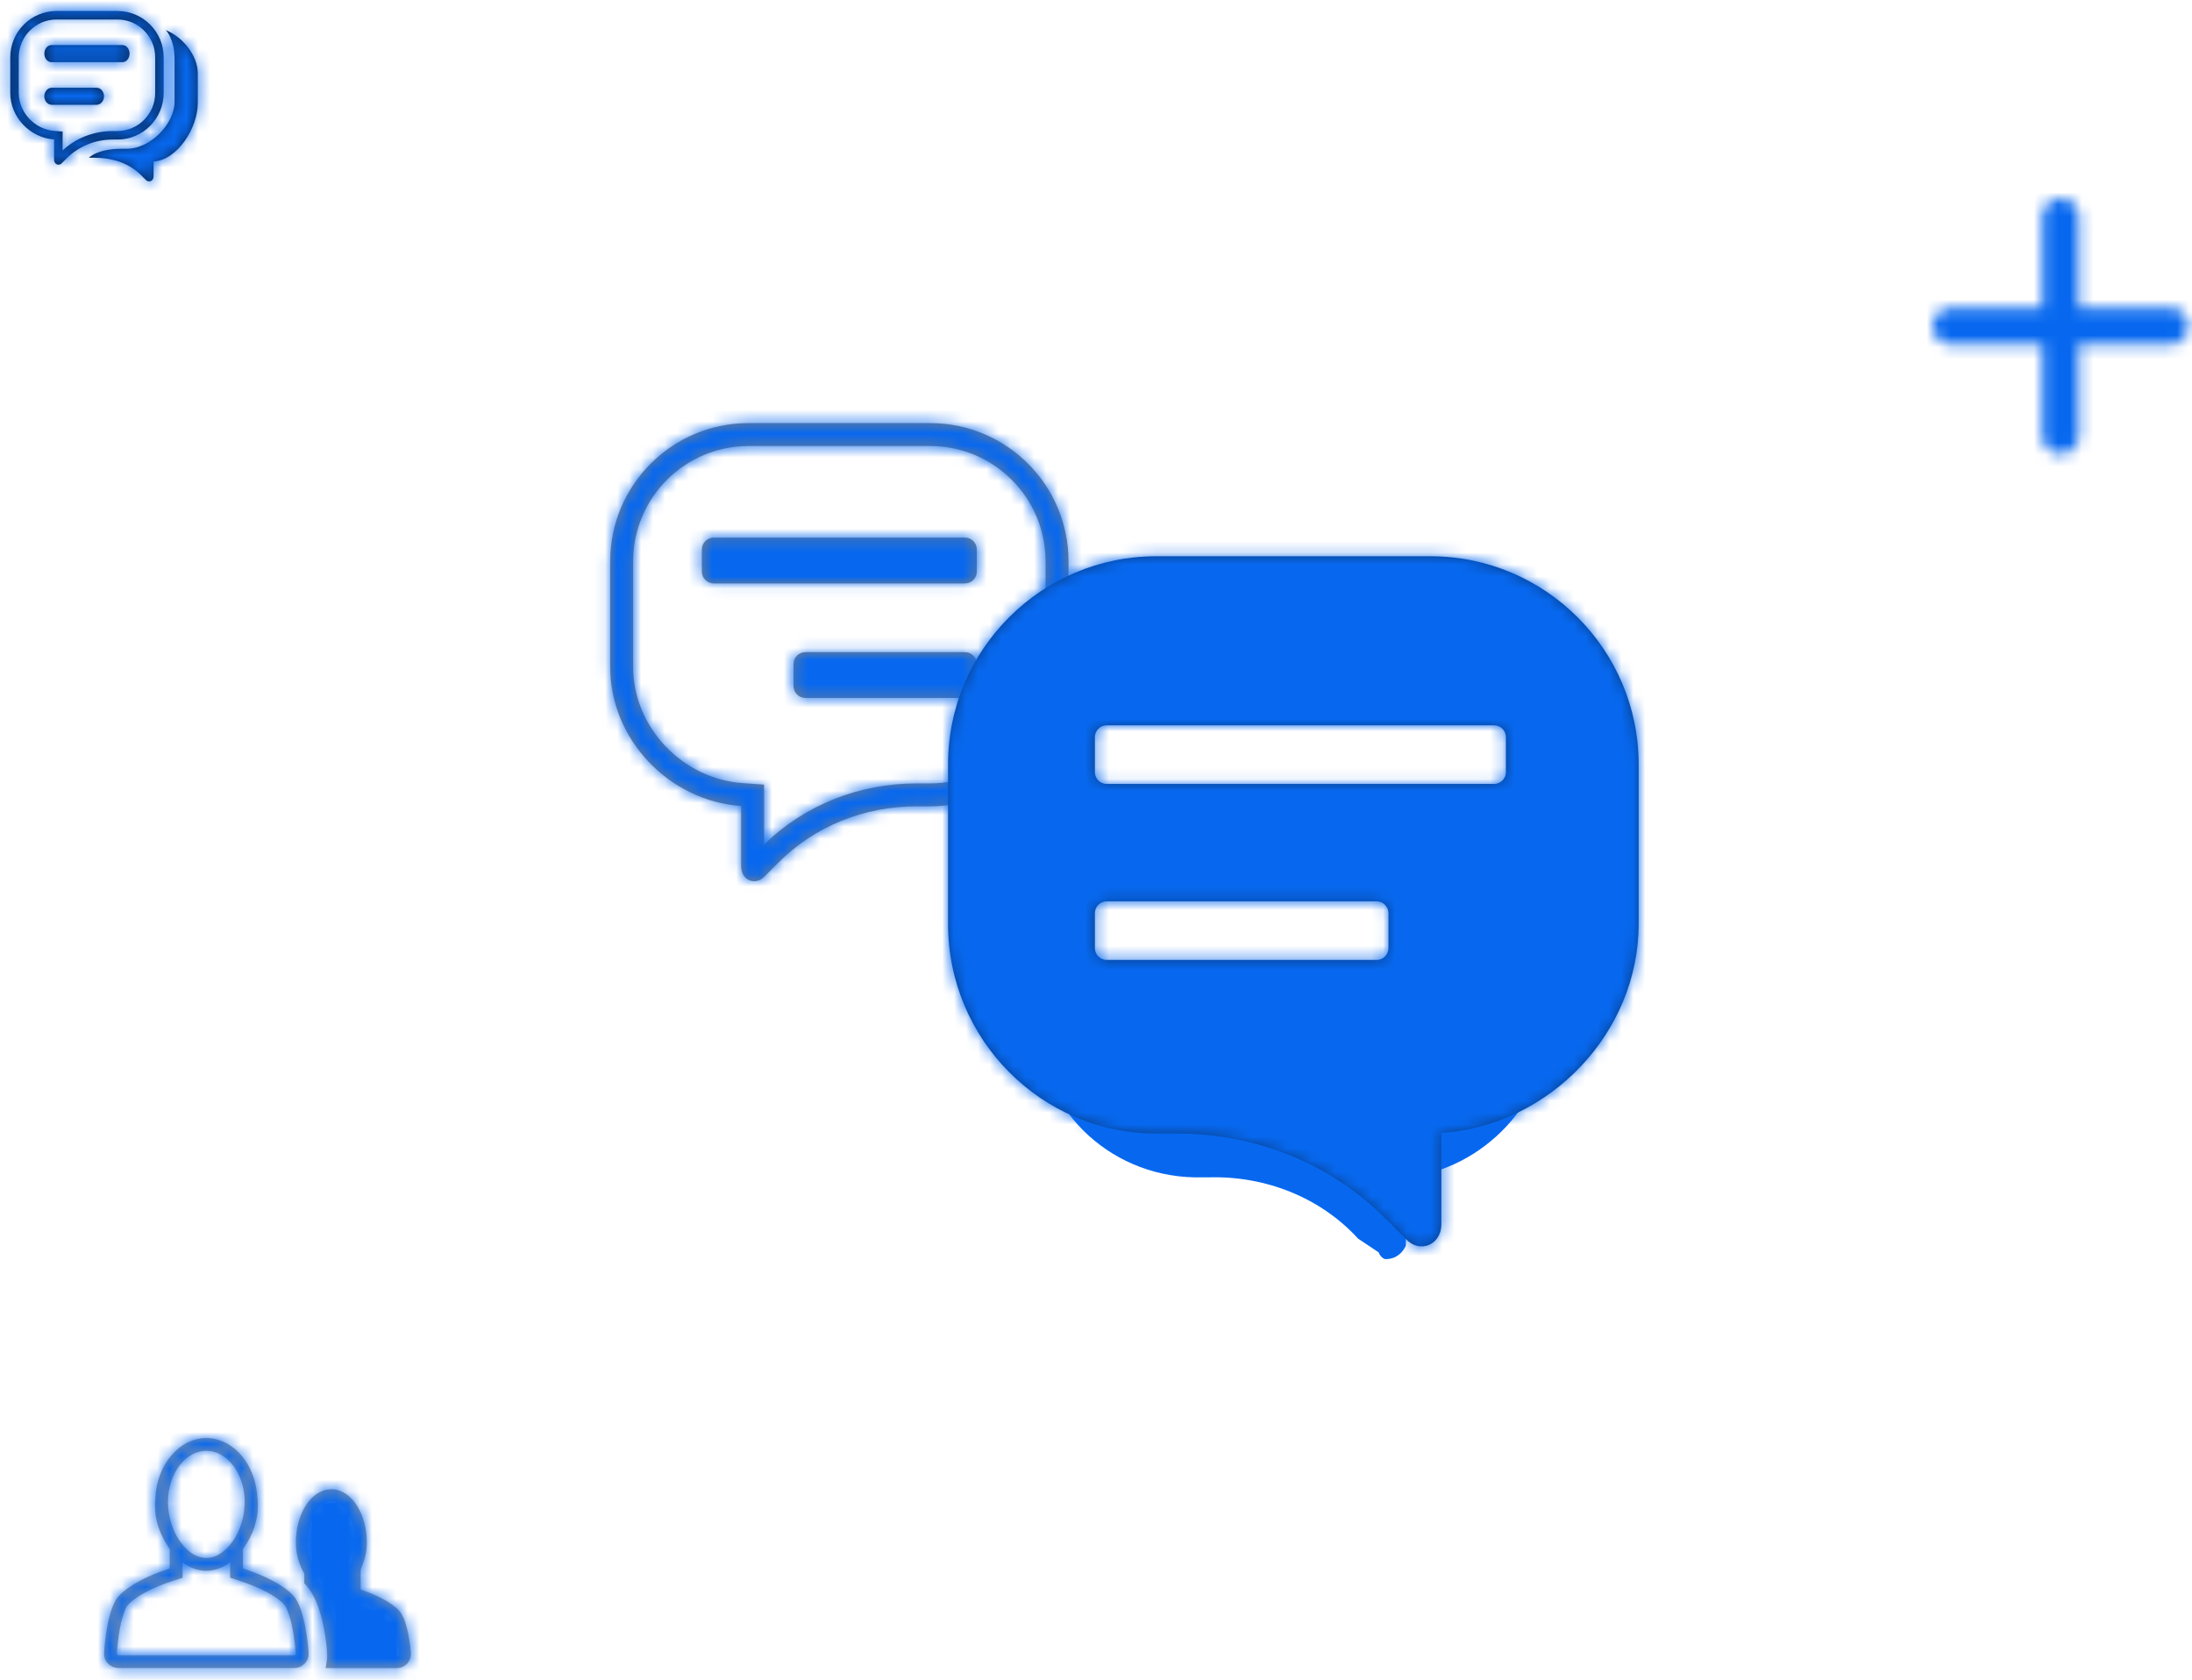 <?xml version="1.0" encoding="UTF-8"?>
<svg width="184px" height="141px" viewBox="0 0 184 141" version="1.1" xmlns="http://www.w3.org/2000/svg" xmlns:xlink="http://www.w3.org/1999/xlink">
    <!-- Generator: sketchtool 52.5 (67469) - http://www.bohemiancoding.com/sketch -->
    <title>BDC54E9A-908C-47B4-BCC2-9E835B810034</title>
    <desc>Created with sketchtool.</desc>
    <defs>
        <path d="M5.227,8.864 C4.66,7.956 4.273,6.862 4.273,5.683 C4.273,5.453 4.283,5.226 4.303,5.004 C4.452,2.209 6.313,0 8.588,0 L8.594,0 C8.69,0 8.784,0.004 8.878,0.012 C10.921,0.182 12.572,2.137 12.843,4.639 C12.891,4.977 12.916,5.326 12.916,5.683 C12.916,7.005 12.428,8.221 11.747,9.187 C11.719,9.227 11.692,9.268 11.663,9.308 L11.663,10.945 C13.094,11.411 14.943,12.201 15.882,13.218 C16.578,13.971 17.008,15.894 17.172,18.019 C17.175,18.048 17.176,18.078 17.176,18.108 C17.176,18.769 16.623,19.304 15.941,19.304 L1.235,19.304 C1.208,19.304 1.182,19.303 1.155,19.302 C0.475,19.259 -0.041,18.69 0.003,18.031 C0.142,15.944 0.543,14.046 1.207,13.302 C2.152,12.24 4.033,11.42 5.519,10.945 L5.519,9.318 C5.417,9.173 5.319,9.021 5.227,8.864 Z M10.59,10.431 C9.992,10.879 9.311,11.14 8.588,11.14 C7.868,11.14 7.189,10.881 6.593,10.436 L6.593,11.728 L5.846,11.967 C4.155,12.507 2.676,13.266 2.008,14.015 C1.597,14.477 1.209,16.08 1.074,18.102 C1.07,18.161 1.128,18.225 1.222,18.231 C1.226,18.231 6.133,18.232 15.941,18.232 C16.037,18.232 16.102,18.169 16.102,18.108 C15.942,16.036 15.528,14.416 15.093,13.945 C14.436,13.234 13,12.509 11.331,11.965 L10.59,11.723 L10.59,10.431 Z M16.102,8.777 C16.102,6.3 17.436,4.291 19.081,4.291 C20.726,4.291 22.06,6.3 22.06,8.777 C22.06,9.593 21.855,10.357 21.541,11.016 L21.541,12.719 C22.643,13.087 24.066,13.709 24.789,14.51 C25.293,15.068 25.616,16.488 25.758,18.001 C25.762,18.038 25.764,18.076 25.764,18.113 C25.764,18.774 25.229,19.31 24.57,19.31 L18.384,19.31 C18.815,19.03 18.729,18.213 18.729,18.113 C18.729,18.083 18.536,13.825 16.81,12.2 L16.81,11.378 C16.392,10.644 16.102,9.747 16.102,8.777 Z M8.588,10.067 C10.221,10.067 11.808,7.873 11.808,5.364 C11.808,2.948 10.307,1.073 8.588,1.073 C6.869,1.073 5.367,2.948 5.367,5.364 C5.367,7.873 6.955,10.067 8.588,10.067 Z" id="path-1"></path>
        <path d="M13.78,1.965 C15.132,2.507 16.46,4.044 16.46,5.605 C16.46,5.89 16.46,6.717 16.46,8.086 C16.46,10.14 14.785,12.856 12.746,12.996 L12.746,14.245 C12.746,14.482 12.587,14.661 12.375,14.661 C12.275,14.661 12.176,14.617 12.097,14.539 L11.694,14.135 C10.662,13.102 9.267,12.676 7.765,12.676 L7.306,12.676 C8.046,12.052 9.188,11.924 10.134,11.924 L10.516,11.924 C12.465,11.924 14.51,9.854 14.51,7.967 L14.51,4.954 C14.51,4.397 14.525,3.858 14.4,3.322 C14.262,2.728 14.067,2.306 13.78,1.965 Z M9.713,0.358 C11.855,0.358 13.597,2.102 13.597,4.247 L13.597,7.233 C13.597,9.393 11.855,11.15 9.713,11.15 L9.334,11.15 C7.845,11.15 6.462,11.714 5.439,12.738 L5.039,13.138 C4.962,13.216 4.864,13.259 4.764,13.259 C4.554,13.259 4.396,13.082 4.396,12.847 L4.396,11.141 C2.375,11.002 0.716,9.269 0.716,7.233 L0.716,4.247 C0.716,2.102 2.458,0.358 4.6,0.358 L9.713,0.358 Z M9.334,10.435 L9.713,10.435 C11.458,10.435 12.882,8.999 12.882,7.233 L12.882,4.247 C12.882,2.497 11.459,1.073 9.713,1.073 L4.6,1.073 C2.854,1.073 1.431,2.497 1.431,4.247 L1.431,7.233 C1.431,8.881 2.787,10.313 4.445,10.428 L5.112,10.474 L5.112,12.061 C6.25,11.01 7.741,10.435 9.334,10.435 Z M10.137,3.221 C10.466,3.221 10.733,3.542 10.733,3.937 C10.733,4.333 10.466,4.653 10.137,4.653 L4.173,4.653 C3.843,4.653 3.576,4.333 3.576,3.937 C3.576,3.542 3.843,3.221 4.173,3.221 L10.137,3.221 Z M7.96,6.801 C8.306,6.801 8.586,7.122 8.586,7.517 C8.586,7.913 8.306,8.233 7.96,8.233 L4.203,8.233 C3.857,8.233 3.576,7.913 3.576,7.517 C3.576,7.122 3.857,6.801 4.203,6.801 L7.96,6.801 Z" id="path-3"></path>
        <path d="M19.937,12.26 L12.268,12.26 L12.268,19.921 C12.268,20.768 11.582,21.455 10.735,21.455 L10.735,21.455 C9.888,21.455 9.201,20.768 9.201,19.921 L9.201,12.26 L1.532,12.26 C0.686,12.26 1.03649015e-16,11.574 0,10.727 L0,10.727 C-1.03649015e-16,9.881 0.686,9.195 1.532,9.195 L9.201,9.195 L9.201,1.534 C9.201,0.687 9.888,1.55582974e-16 10.735,0 L10.735,0 C11.582,-1.55582974e-16 12.268,0.687 12.268,1.534 L12.268,9.195 L19.937,9.195 C20.784,9.195 21.47,9.881 21.47,10.727 L21.47,10.727 C21.47,11.574 20.784,12.26 19.937,12.26 Z" id="path-5"></path>
        <path d="M12.225,0.626 L27.494,0.626 C33.889,0.626 39.093,5.825 39.093,12.217 L39.093,21.117 C39.093,27.183 34.137,32.347 28.102,32.763 L28.102,37.847 C28.102,38.547 27.63,39.075 27.003,39.075 C26.706,39.075 26.414,38.947 26.181,38.715 L24.987,37.522 C21.933,34.47 17.803,32.79 13.359,32.79 L12.226,32.79 C5.829,32.789 0.626,27.553 0.626,21.117 L0.626,12.217 C0.626,5.825 5.829,0.626 12.225,0.626 Z M26.179,30.969 L27.97,30.845 C33.033,30.496 37.169,26.136 37.169,21.117 L37.169,12.217 C37.169,6.887 32.827,2.548 27.494,2.548 L12.225,2.548 C6.891,2.548 2.55,6.887 2.55,12.217 L2.55,21.117 C2.55,26.495 6.895,30.867 12.226,30.868 L13.359,30.868 C18.229,30.868 22.779,32.687 26.179,35.997 L26.179,30.969 Z M9.319,10.236 L30.399,10.236 C30.952,10.236 31.399,10.683 31.399,11.236 L31.399,13.08 C31.399,13.632 30.952,14.08 30.399,14.08 L9.319,14.08 C8.767,14.08 8.319,13.632 8.319,13.08 L8.319,11.236 C8.319,10.683 8.767,10.236 9.319,10.236 Z M9.319,19.85 L22.706,19.85 C23.258,19.85 23.706,20.298 23.706,20.85 L23.706,22.694 C23.706,23.246 23.258,23.694 22.706,23.694 L9.319,23.694 C8.767,23.694 8.319,23.246 8.319,22.694 L8.319,20.85 C8.319,20.298 8.767,19.85 9.319,19.85 Z" id="path-7"></path>
        <filter x="-69.9%" y="-69.9%" width="239.7%" height="239.8%" filterUnits="objectBoundingBox" id="filter-9">
            <feGaussianBlur stdDeviation="10" in="SourceGraphic"></feGaussianBlur>
        </filter>
        <path d="M46.463,11.8 L69.473,11.8 C79.111,11.8 86.952,19.633 86.952,29.263 L86.952,42.672 C86.952,51.811 79.484,59.59 70.39,60.217 L70.39,67.876 C70.39,68.932 69.678,69.727 68.734,69.727 C68.285,69.727 67.845,69.535 67.495,69.185 L65.696,67.387 C61.094,62.79 54.87,60.258 48.171,60.258 L46.464,60.258 C36.825,60.257 28.984,52.368 28.984,42.672 L28.984,29.263 C28.984,19.633 36.825,11.8 46.463,11.8 Z M42.307,25.99 C41.755,25.99 41.307,26.437 41.307,26.99 L41.307,29.914 C41.307,30.466 41.755,30.914 42.307,30.914 L74.812,30.914 C75.364,30.914 75.812,30.466 75.812,29.914 L75.812,26.99 C75.812,26.437 75.364,25.99 74.812,25.99 L42.307,25.99 Z M42.307,40.763 C41.755,40.763 41.307,41.211 41.307,41.763 L41.307,44.688 C41.307,45.24 41.755,45.688 42.307,45.688 L64.953,45.688 C65.506,45.688 65.953,45.24 65.953,44.688 L65.953,41.763 C65.953,41.211 65.506,40.763 64.953,40.763 L42.307,40.763 Z" id="path-10"></path>
    </defs>
    <g id="Desktop" stroke="none" stroke-width="1" fill="none" fill-rule="evenodd">
        <g id="Login_login-slider3" transform="translate(-603, -280)">
            <g id="desktop/bg/login_">
                <g id="img" transform="translate(-541, 0)">
                    <g id="Group-5" transform="translate(1069, 228)">
                        <g id="card/info/laptop">
                            <g id="info-1-copy-2">
                                <g id="icons/Сreate-and-join-communities" transform="translate(75.144, 51.491)">
                                    <g id="Сreate-and-join-communities" transform="translate(0, 1.073)">
                                        <g id="ic_filled/clap" transform="translate(8.588, 120.145)">
                                            <mask id="mask-2" fill="white">
                                                <use xlink:href="#path-1"></use>
                                            </mask>
                                            <path stroke="#979797" d="M5.651,8.599 L5.659,8.612 C5.744,8.757 5.833,8.896 5.927,9.029 L6.019,9.159 L6.019,11.31 L5.672,11.421 C3.891,11.99 2.333,12.79 1.58,13.634 C1.055,14.223 0.645,15.919 0.502,18.064 C0.476,18.443 0.779,18.777 1.186,18.803 C1.211,18.804 1.211,18.804 1.235,18.804 L15.941,18.804 C16.35,18.804 16.676,18.489 16.676,18.108 C16.676,18.091 16.675,18.074 16.674,18.057 C16.505,15.868 16.066,14.154 15.514,13.557 C14.773,12.754 13.265,11.993 11.509,11.42 L11.163,11.308 L11.163,9.149 L11.255,9.019 C11.293,8.964 11.293,8.964 11.338,8.898 C12.023,7.928 12.416,6.81 12.416,5.683 C12.416,5.353 12.393,5.027 12.346,4.693 C12.098,2.401 10.61,0.658 8.835,0.51 C8.755,0.503 8.675,0.5 8.594,0.5 L8.588,0.5 C6.616,0.5 4.939,2.468 4.801,5.049 C4.782,5.258 4.773,5.47 4.773,5.683 C4.773,6.693 5.088,7.697 5.651,8.599 Z M11.09,11.36 L11.486,11.489 C13.287,12.077 14.752,12.839 15.46,13.606 C16.009,14.201 16.436,15.933 16.602,18.108 C16.602,18.473 16.289,18.732 15.941,18.732 C1.017,18.732 1.216,18.732 1.191,18.73 C0.845,18.709 0.551,18.433 0.575,18.069 C0.714,15.983 1.113,14.269 1.635,13.682 C2.356,12.873 3.872,12.073 5.694,11.49 L6.093,11.363 L6.093,9.44 L6.892,10.035 C7.424,10.432 8.001,10.64 8.588,10.64 C9.177,10.64 9.756,10.431 10.29,10.031 L11.09,9.432 L11.09,11.36 Z M17.31,11.993 C18.071,12.806 18.58,14.08 18.906,15.653 C19.112,16.644 19.229,17.758 19.229,18.113 C19.229,18.114 19.229,18.114 19.232,18.174 C19.242,18.397 19.236,18.598 19.199,18.81 L24.57,18.81 C24.953,18.81 25.264,18.498 25.264,18.113 C25.264,18.091 25.263,18.07 25.261,18.048 C25.114,16.49 24.79,15.257 24.418,14.845 C23.864,14.231 22.718,13.639 21.383,13.194 L21.041,13.08 L21.041,11.016 L21.09,10.801 C21.394,10.163 21.56,9.473 21.56,8.777 C21.56,6.543 20.397,4.791 19.081,4.791 C17.766,4.791 16.602,6.543 16.602,8.777 C16.602,9.597 16.834,10.41 17.244,11.131 L17.31,11.246 L17.31,11.993 Z M8.588,10.567 C6.603,10.567 4.867,8.077 4.867,5.364 C4.867,2.739 6.526,0.573 8.588,0.573 C10.649,0.573 12.308,2.739 12.308,5.364 C12.308,8.077 10.572,10.567 8.588,10.567 Z"></path>
                                            <g id="Color/branding/Blue" mask="url(#mask-2)" fill="#0768EF">
                                                <g transform="translate(-13.955, -15.018)" id="Rectangle-8">
                                                    <polygon points="0 0 48.307 0 48.307 48.273 0 48.273"></polygon>
                                                </g>
                                            </g>
                                        </g>
                                        <g id="ic_filled/clap-copy">
                                            <mask id="mask-4" fill="white">
                                                <use xlink:href="#path-3"></use>
                                            </mask>
                                            <use id="Combined-Shape" fill="#072650" fill-rule="nonzero" xlink:href="#path-3"></use>
                                            <g id="Color/branding/Blue" mask="url(#mask-4)" fill="#0768EF">
                                                <g transform="translate(-7.514, -22.527)" id="Rectangle-8">
                                                    <polygon points="0 0 107.348 0 107.348 107.273 0 107.273"></polygon>
                                                </g>
                                            </g>
                                        </g>
                                        <g id="ic_filled/clap-copy-3" transform="translate(162.096, 16.091)">
                                            <mask id="mask-6" fill="white">
                                                <use xlink:href="#path-5"></use>
                                            </mask>
                                            <use id="Shape" fill="#FFFFFF" fill-rule="nonzero" xlink:href="#path-5"></use>
                                            <g id="Color/branding/Blue" mask="url(#mask-6)" fill="#0768EF">
                                                <g transform="translate(-55.821, -38.618)" id="Rectangle-8">
                                                    <polygon points="0 0 107.348 0 107.348 107.273 0 107.273"></polygon>
                                                </g>
                                            </g>
                                        </g>
                                    </g>
                                    <g id="icon/message" transform="translate(48.307, 35.4)">
                                        <g id="laptop" transform="translate(2.147, 0)">
                                            <g id="ic_outlined/comment" transform="translate(19.859, 19.845) scale(-1, 1) translate(-19.859, -19.845) ">
                                                <mask id="mask-8" fill="white">
                                                    <use xlink:href="#path-7"></use>
                                                </mask>
                                                <use id="Combined-Shape" fill="#7F7F7F" fill-rule="nonzero" xlink:href="#path-7"></use>
                                                <g id="Color/main/Dark-cerulean" mask="url(#mask-8)" fill="#0768EF">
                                                    <g transform="translate(-42.939, -30.036)" id="Rectangle-8">
                                                        <polygon points="0 0 107.348 0 107.348 107.273 0 107.273"></polygon>
                                                    </g>
                                                </g>
                                            </g>
                                            <path d="M49.666,27.891 L66.27,27.891 C73.63,27.891 79.438,33.693 79.438,41.05 L79.438,50.776 C79.438,57.529 73.906,63.291 67.415,63.935 L67.415,69.656 C67.169,70.211 66.642,70.8 65.697,70.8 C65.61,70.8 65.284,70.657 65.125,70.228 L63.407,69.084 C60.283,65.661 55.673,63.786 50.812,63.935 L49.666,63.935 C42.307,63.785 36.498,57.941 36.498,50.776 L36.498,41.05 C36.498,33.693 42.307,27.891 49.666,27.891 Z M46.7,37.852 C46.147,37.852 45.7,38.3 45.7,38.852 L45.7,40.683 C45.7,41.235 46.147,41.683 46.7,41.683 L70.003,41.683 C70.555,41.683 71.003,41.235 71.003,40.683 L71.003,38.852 C71.003,38.3 70.555,37.852 70.003,37.852 L46.7,37.852 Z M46.7,49.345 C46.147,49.345 45.7,49.793 45.7,50.345 L45.7,52.177 C45.7,52.729 46.147,53.177 46.7,53.177 L63.102,53.177 C63.655,53.177 64.102,52.729 64.102,52.177 L64.102,50.345 C64.102,49.793 63.655,49.345 63.102,49.345 L46.7,49.345 Z" id="Combined-Shape" fill="#0768EF" fill-rule="nonzero" filter="url(#filter-9)"></path>
                                            <polygon id="Path-2" fill="#FFFFFF" points="37.572 23.6 37.572 50.418 78.364 50.418 78.364 23.6"></polygon>
                                            <mask id="mask-11" fill="white">
                                                <use xlink:href="#path-10"></use>
                                            </mask>
                                            <use id="Combined-Shape" fill="#083D86" fill-rule="nonzero" xlink:href="#path-10"></use>
                                            <g id="Color/branding/Blue" mask="url(#mask-11)" fill="#0768EF">
                                                <g transform="translate(9.661, -21.455)" id="Rectangle-8">
                                                    <polygon points="0 0 107.348 0 107.348 107.273 0 107.273"></polygon>
                                                </g>
                                            </g>
                                        </g>
                                    </g>
                                </g>
                            </g>
                        </g>
                    </g>
                </g>
            </g>
        </g>
    </g>
</svg>